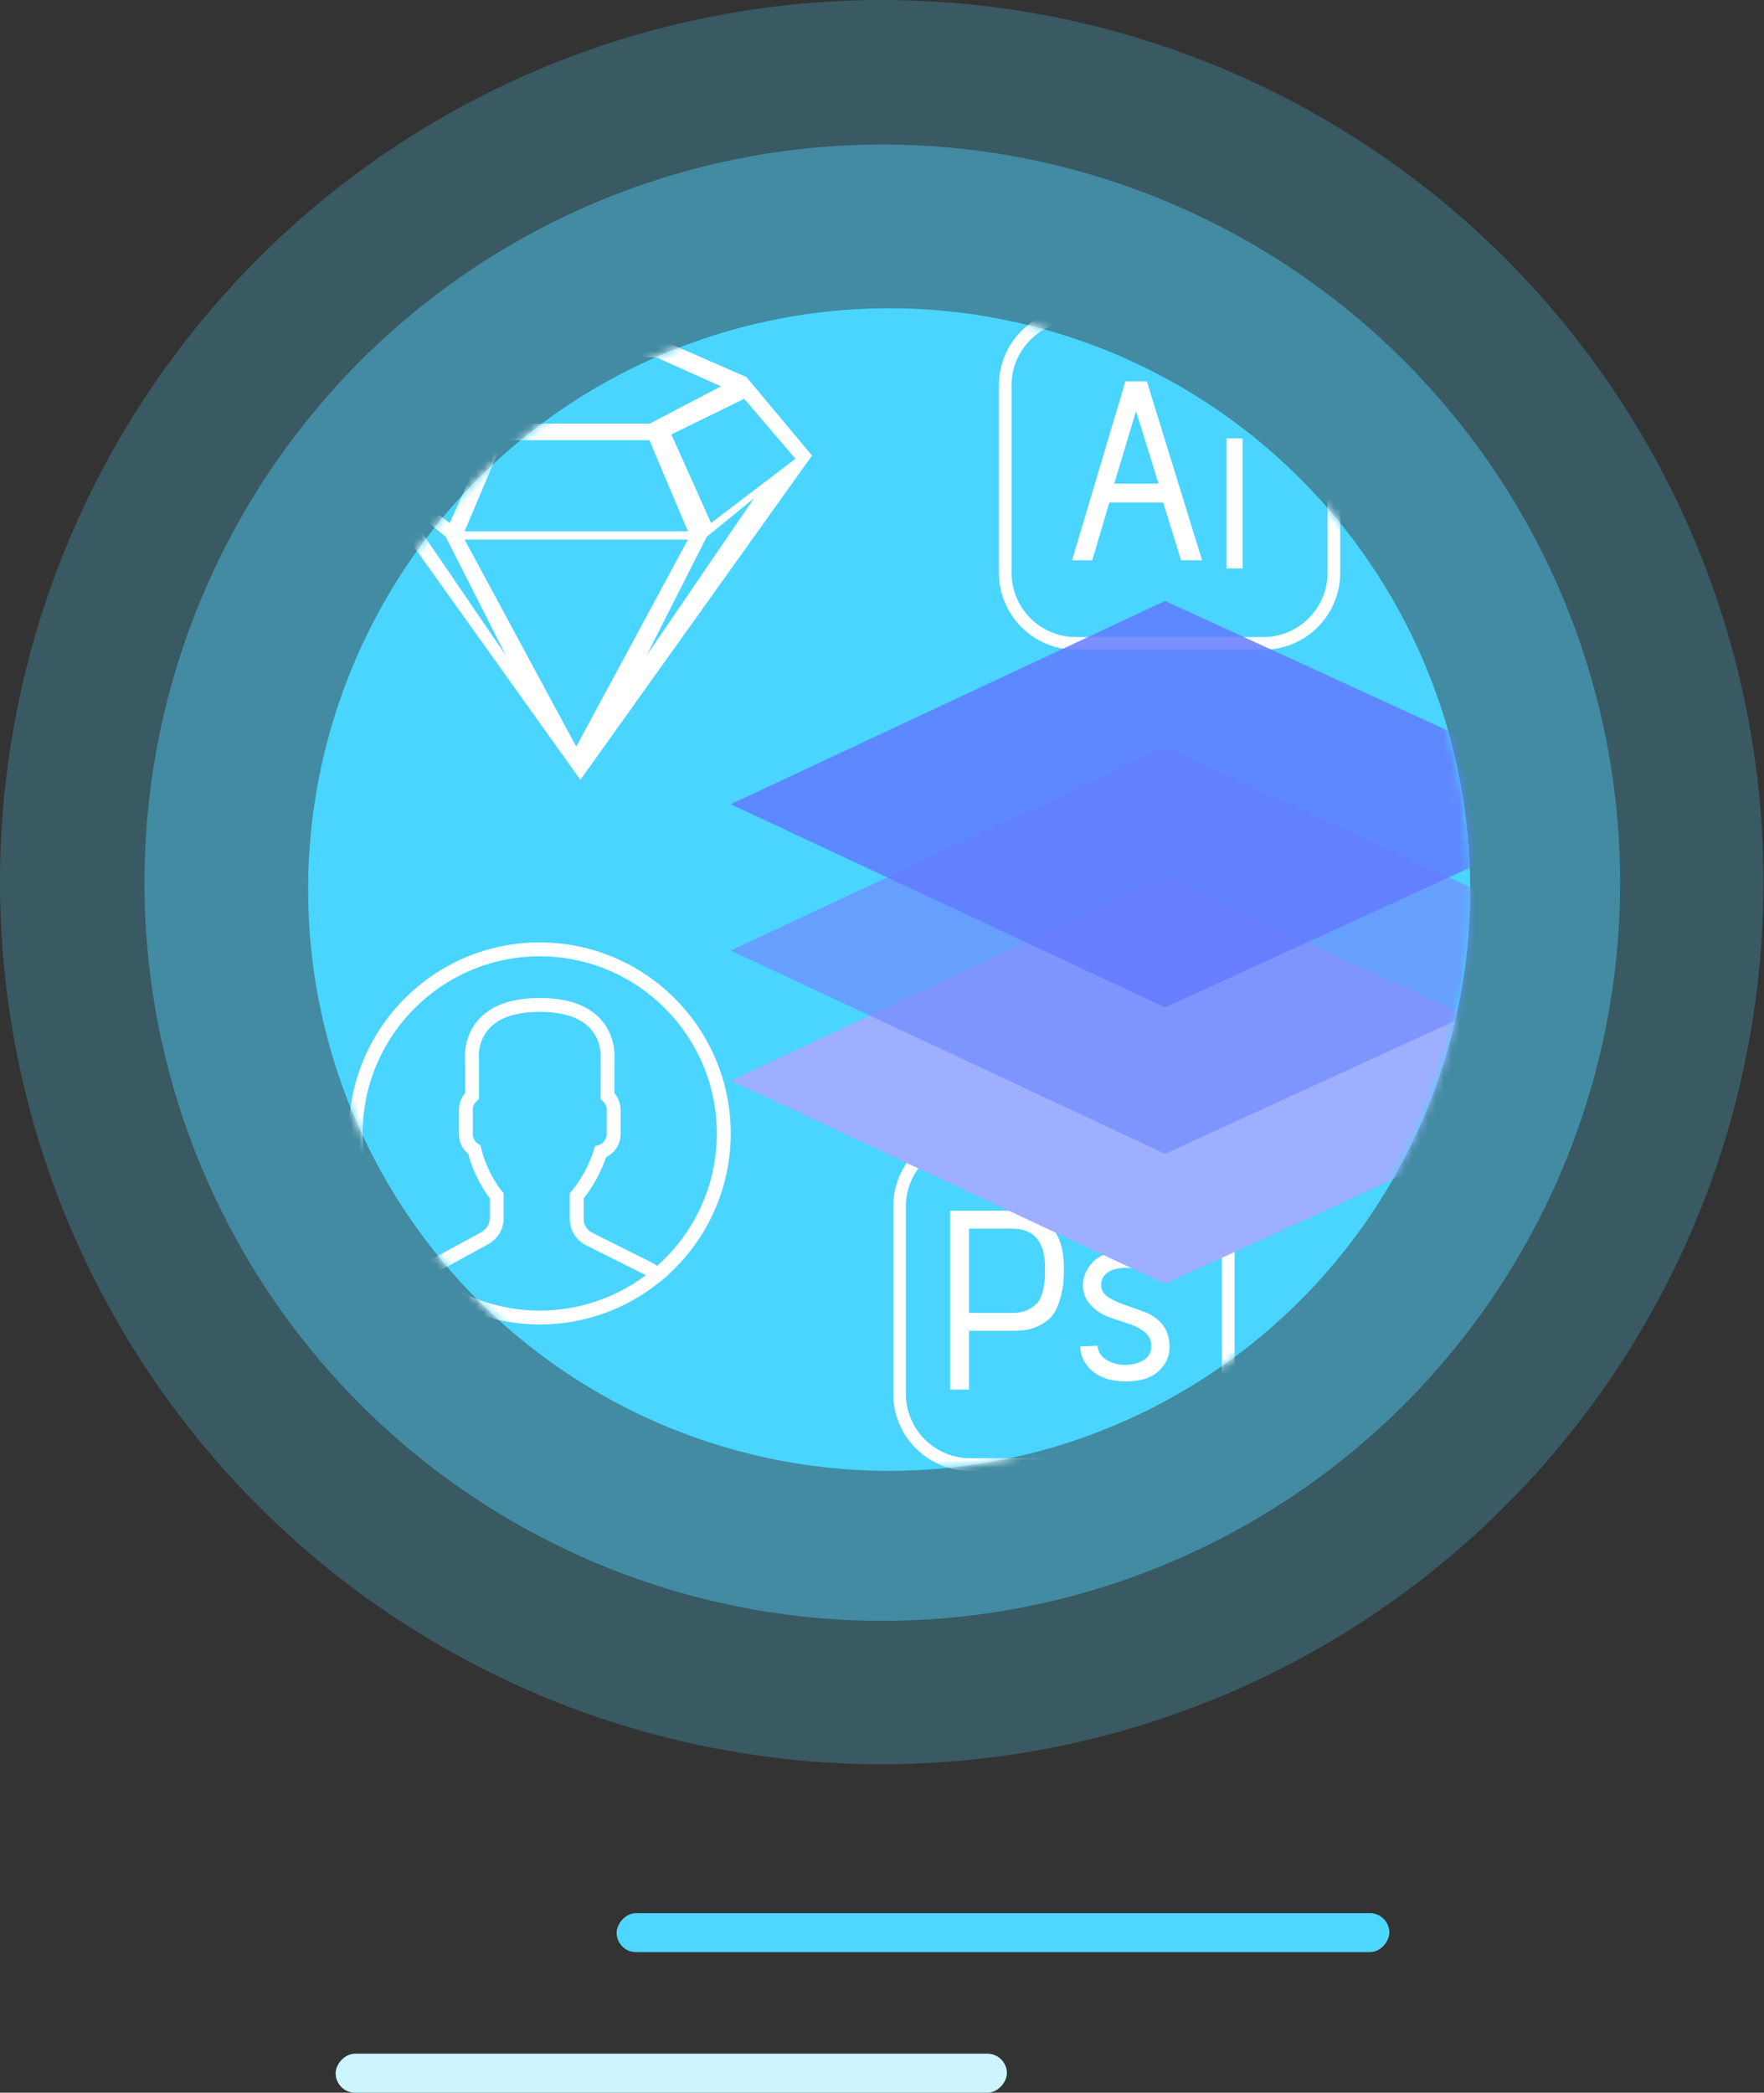 <?xml version="1.0" encoding="UTF-8"?>
<svg width="226px" height="268px" viewBox="0 0 226 268" version="1.1" xmlns="http://www.w3.org/2000/svg" xmlns:xlink="http://www.w3.org/1999/xlink">
    <rect x="0" y="0" width="226" height="268" fill="#333333" stroke="none"/>
    <!-- Generator: Sketch 46 (44423) - http://www.bohemiancoding.com/sketch -->
    <title>hero</title>
    <desc>Created with Sketch.</desc>
    <defs>
        <circle id="path-1" cx="74.443" cy="74.443" r="74.443"></circle>
    </defs>
    <g id="Website" stroke="none" stroke-width="1" fill="none" fill-rule="evenodd">
        <g id="Desktop-Copy-8" transform="translate(-650, -95)">
            <g id="hero" transform="translate(650, 95)">
                <rect id="Rectangle-7" fill="#4FD6FF" transform="translate(128.5, 247.5) scale(1, -1) translate(-128.5, -247.5) " x="79" y="245" width="99" height="5" rx="2.5"></rect>
                <rect id="Rectangle-7-Copy-5" fill="#CCF5FF" transform="translate(86, 265.5) scale(1, -1) translate(-86, -265.5) " x="43" y="263" width="86" height="5" rx="2.5"></rect>
                <g id="Group">
                    <circle id="Oval-Copy-2" fill="#4FD6FF" opacity="0.235" cx="112.968" cy="112.968" r="112.968"></circle>
                    <circle id="Oval-Copy" fill-opacity="0.6" fill="#4FD6FF" opacity="0.674" cx="113.038" cy="113.038" r="94.533"></circle>
                    <g id="Group-7" transform="translate(39.478, 39.478)">
                        <mask id="mask-2" fill="white">
                            <use xlink:href="#path-1"></use>
                        </mask>
                        <use id="Mask" fill="#49D5FF" xlink:href="#path-1"></use>
                        <g id="20161110224204!Sketch_logo_frame" mask="url(#mask-2)" fill="#FFFFFF">
                            <g transform="translate(5.206, 4.165)" id="Shape">
                                <path d="M50.939,4.642 L59.346,14.7 L29.673,56.223 L0,14.7 L8.407,4.642 L19.04,0 L40.305,0 L50.939,4.642 L50.939,4.642 Z M20.135,40.311 L12.428,25.102 L6.359,20.155 L20.135,40.311 Z M43.45,25.459 L14.837,25.459 L29.142,51.979 L43.45,25.459 Z M38.151,40.311 L45.858,25.102 L51.928,20.155 L38.151,40.311 Z M12.931,23.338 L2.12,15.106 L8.685,7.426 L18.016,11.993 L12.931,23.338 Z M19.77,12.73 L14.837,24.398 L43.45,24.398 L38.516,12.73 L19.77,12.73 L19.77,12.73 Z M46.414,23.338 L57.227,15.106 L50.662,7.426 L41.33,11.993 L46.414,23.338 Z M38.564,10.608 L19.721,10.608 L10.598,5.834 L18.878,2.122 L39.406,2.122 L47.689,5.834 L38.564,10.608 L38.564,10.608 Z"></path>
                            </g>
                        </g>
                        <g id="photoshop" mask="url(#mask-2)" fill-rule="nonzero" fill="#FFFFFF">
                            <g transform="translate(74.963, 105.157)" id="Shape">
                                <path d="M33.869,0 L9.86,0 C4.423,0 0,4.423 0,9.86 L0,33.869 C0,39.306 4.423,43.729 9.86,43.729 L33.869,43.729 C39.306,43.729 43.729,39.306 43.729,33.869 L43.729,9.86 C43.729,4.423 39.306,0 33.869,0 Z M42.109,33.869 C42.109,38.412 38.412,42.109 33.869,42.109 L9.86,42.109 C5.316,42.109 1.62,38.412 1.62,33.869 L1.62,9.86 C1.62,5.316 5.316,1.62 9.86,1.62 L33.869,1.62 C38.412,1.62 42.109,5.316 42.109,9.86 L42.109,33.869 Z"></path>
                                <path d="M15.382,10.412 L7.288,10.412 L7.288,33.317 L9.706,33.317 L9.706,25.791 L15.617,25.791 C16.759,25.791 17.744,25.59 18.573,25.186 C19.401,24.782 20.017,24.314 20.42,23.779 C20.823,23.244 21.142,22.557 21.377,21.717 C21.612,20.878 21.752,20.179 21.797,19.622 C21.842,19.066 21.864,18.406 21.864,17.642 C21.864,15.483 21.332,13.738 20.269,12.408 C19.205,11.077 17.576,10.412 15.382,10.412 Z M19.429,19.083 C19.418,19.41 19.34,19.901 19.194,20.556 C19.049,21.211 18.847,21.712 18.59,22.062 C18.332,22.411 17.923,22.737 17.364,23.043 C16.804,23.347 16.121,23.5 15.315,23.5 L9.706,23.5 L9.706,12.702 L15.181,12.702 C18.024,12.702 19.446,14.36 19.446,17.676 C19.446,18.287 19.44,18.756 19.429,19.083 Z"></path>
                                <path d="M32.418,23.474 C31.587,23.137 30.75,22.832 29.91,22.559 C29.068,22.285 28.311,21.949 27.638,21.549 C26.964,21.15 26.628,20.603 26.628,19.908 C26.628,19.277 26.897,18.757 27.433,18.347 C27.969,17.936 28.784,17.732 29.878,17.732 C30.971,17.732 31.855,17.996 32.528,18.521 L33.254,16.532 L32.875,16.312 C32.623,16.164 32.202,16.012 31.613,15.854 C31.024,15.696 30.393,15.617 29.72,15.617 C27.806,15.617 26.423,16.074 25.572,16.989 C24.72,17.904 24.294,18.893 24.294,19.956 C24.294,21.018 24.683,21.917 25.461,22.653 C26.092,23.284 26.823,23.748 27.654,24.042 C28.484,24.337 29.31,24.615 30.131,24.878 C30.951,25.141 31.645,25.499 32.213,25.951 C32.781,26.403 33.065,27.013 33.065,27.781 C33.065,28.548 32.733,29.137 32.071,29.547 C31.408,29.958 30.624,30.162 29.72,30.162 C28.816,30.162 28.017,29.947 27.323,29.515 C26.628,29.084 26.239,28.479 26.155,27.701 L23.947,27.796 C23.988,29.058 24.525,30.12 25.556,30.982 C26.586,31.844 28.011,32.276 29.831,32.276 C31.65,32.276 33.033,31.839 33.98,30.967 C34.926,30.095 35.399,29.069 35.399,27.891 C35.399,26.713 35.11,25.767 34.532,25.051 C33.954,24.336 33.248,23.811 32.418,23.474 Z"></path>
                            </g>
                        </g>
                        <g id="illustrator" mask="url(#mask-2)" fill-rule="nonzero" fill="#FFFFFF">
                            <g transform="translate(88.499, 0)">
                                <path d="M33.869,0 L9.86,0 C4.423,0 0,4.423 0,9.86 L0,33.869 C0,39.306 4.423,43.729 9.86,43.729 L33.869,43.729 C39.306,43.729 43.729,39.306 43.729,33.869 L43.729,9.86 C43.729,4.423 39.306,0 33.869,0 Z M42.109,33.869 C42.109,38.412 38.412,42.109 33.869,42.109 L9.86,42.109 C5.316,42.109 1.62,38.412 1.62,33.869 L1.62,9.86 C1.62,5.316 5.316,1.62 9.86,1.62 L33.869,1.62 C38.412,1.62 42.109,5.316 42.109,9.86 L42.109,33.869 Z" id="Shape"></path>
                                <path d="M16.206,9.37 L9.37,32.276 L11.959,32.276 L14.149,24.881 L21.051,24.881 L23.341,32.276 L26.029,32.276 L18.961,9.37 L16.206,9.37 Z M14.779,22.459 L17.567,13.166 L20.454,22.459 L14.779,22.459 Z" id="Shape"></path>
                                <path d="M29.692,9.37 C29.273,9.37 28.905,9.529 28.587,9.846 C28.269,10.164 28.111,10.526 28.111,10.933 C28.111,11.339 28.269,11.701 28.587,12.018 C28.905,12.336 29.273,12.494 29.692,12.494 C30.111,12.494 30.473,12.342 30.778,12.038 C31.082,11.733 31.235,11.365 31.235,10.934 C31.235,10.502 31.083,10.132 30.779,9.827 C30.474,9.523 30.112,9.37 29.692,9.37 Z" id="Shape"></path>
                                <rect id="Rectangle-path" x="29.152" y="16.659" width="2.082" height="16.659"></rect>
                            </g>
                        </g>
                        <g id="Group-8" mask="url(#mask-2)">
                            <g transform="translate(54.14, 37.482)">
                                <polygon id="Rectangle-8-Copy-2" fill="#9EAFFF" points="55.652 35.399 112.445 61.428 55.652 87.457 0 61.428"></polygon>
                                <polygon id="Rectangle-8-Copy" fill-opacity="0.734" fill="#728BFF" points="55.652 18.741 112.445 44.77 55.652 70.799 0 44.77"></polygon>
                                <polygon id="Rectangle-8" fill-opacity="0.84" fill="#637BFF" points="55.652 0 112.445 26.029 55.652 52.058 0 26.029"></polygon>
                            </g>
                        </g>
                        <g id="user" mask="url(#mask-2)" fill-rule="nonzero" fill="#FFFFFF">
                            <g transform="translate(5.206, 81.21)" id="Shape">
                                <path d="M48.935,24.467 C48.935,10.976 37.958,0 24.467,0 C10.976,0 0,10.976 0,24.467 C0,31.593 3.064,38.016 7.942,42.491 L7.918,42.512 L8.712,43.181 C8.764,43.224 8.82,43.26 8.871,43.303 C9.293,43.652 9.73,43.984 10.175,44.305 C10.319,44.409 10.463,44.513 10.61,44.615 C11.085,44.942 11.573,45.253 12.071,45.547 C12.179,45.611 12.289,45.674 12.398,45.736 C12.944,46.046 13.501,46.339 14.071,46.608 C14.113,46.627 14.155,46.645 14.197,46.665 C16.056,47.529 18.04,48.163 20.115,48.538 C20.169,48.547 20.223,48.557 20.278,48.567 C20.923,48.678 21.574,48.767 22.233,48.827 C22.313,48.834 22.393,48.838 22.474,48.846 C23.131,48.9 23.795,48.935 24.467,48.935 C25.134,48.935 25.791,48.9 26.444,48.847 C26.527,48.84 26.61,48.836 26.692,48.829 C27.346,48.769 27.992,48.683 28.63,48.573 C28.685,48.563 28.741,48.554 28.797,48.543 C30.84,48.176 32.796,47.556 34.631,46.715 C34.698,46.684 34.767,46.654 34.834,46.622 C35.383,46.364 35.92,46.086 36.446,45.789 C36.576,45.716 36.706,45.641 36.836,45.564 C37.315,45.282 37.785,44.988 38.243,44.675 C38.407,44.562 38.568,44.444 38.731,44.327 C39.122,44.046 39.505,43.755 39.878,43.452 C39.961,43.385 40.05,43.327 40.131,43.259 L40.945,42.579 L40.921,42.559 C45.841,38.082 48.935,31.629 48.935,24.467 Z M1.779,24.467 C1.779,11.957 11.957,1.779 24.467,1.779 C36.978,1.779 47.155,11.957 47.155,24.467 C47.155,31.209 44.197,37.269 39.513,41.428 C39.252,41.247 38.988,41.085 38.719,40.95 L31.186,37.184 C30.509,36.846 30.089,36.166 30.089,35.411 L30.089,32.78 C30.264,32.565 30.448,32.321 30.638,32.053 C31.613,30.676 32.396,29.144 32.966,27.495 C34.093,26.959 34.821,25.837 34.821,24.569 L34.821,21.415 C34.821,20.643 34.538,19.895 34.032,19.307 L34.032,15.155 C34.078,14.693 34.242,12.087 32.356,9.937 C30.717,8.065 28.063,7.118 24.467,7.118 C20.872,7.118 18.218,8.065 16.578,9.936 C14.693,12.086 14.857,14.692 14.903,15.154 L14.903,19.306 C14.397,19.894 14.114,20.642 14.114,21.414 L14.114,24.568 C14.114,25.547 14.553,26.461 15.306,27.078 C16.026,29.901 17.51,32.038 18.058,32.762 L18.058,35.337 C18.058,36.063 17.662,36.73 17.024,37.079 L9.989,40.916 C9.765,41.038 9.542,41.181 9.32,41.34 C4.694,37.183 1.779,31.16 1.779,24.467 Z M37.777,42.824 C37.465,43.05 37.148,43.269 36.827,43.478 C36.68,43.574 36.533,43.67 36.382,43.763 C35.962,44.023 35.535,44.271 35.099,44.502 C35.003,44.553 34.906,44.601 34.809,44.651 C33.808,45.164 32.771,45.605 31.706,45.964 C31.669,45.976 31.631,45.99 31.593,46.002 C31.035,46.187 30.47,46.352 29.899,46.493 C29.897,46.493 29.895,46.494 29.894,46.494 C29.317,46.636 28.733,46.755 28.146,46.852 C28.13,46.854 28.114,46.858 28.098,46.861 C27.546,46.95 26.989,47.015 26.43,47.064 C26.331,47.073 26.232,47.079 26.133,47.087 C25.58,47.128 25.025,47.155 24.467,47.155 C23.903,47.155 23.341,47.127 22.781,47.086 C22.684,47.079 22.587,47.072 22.491,47.063 C21.927,47.014 21.366,46.947 20.81,46.856 C20.785,46.852 20.76,46.847 20.735,46.843 C19.559,46.646 18.401,46.357 17.274,45.979 C17.239,45.967 17.204,45.955 17.169,45.943 C16.609,45.753 16.056,45.542 15.512,45.309 C15.509,45.307 15.504,45.305 15.501,45.304 C14.986,45.082 14.482,44.836 13.984,44.578 C13.919,44.544 13.853,44.512 13.789,44.477 C13.334,44.234 12.889,43.972 12.451,43.698 C12.321,43.616 12.192,43.533 12.064,43.449 C11.66,43.185 11.261,42.91 10.873,42.619 C10.833,42.589 10.795,42.557 10.755,42.527 C10.783,42.511 10.812,42.495 10.84,42.479 L17.875,38.641 C19.085,37.981 19.837,36.715 19.837,35.337 L19.836,32.132 L19.632,31.885 C19.612,31.863 17.688,29.523 16.962,26.354 L16.881,26.002 L16.577,25.805 C16.149,25.529 15.893,25.066 15.893,24.567 L15.893,21.413 C15.893,20.999 16.068,20.614 16.389,20.325 L16.682,20.06 L16.682,15.104 L16.674,14.987 C16.672,14.966 16.409,12.826 17.916,11.108 C19.203,9.642 21.408,8.897 24.467,8.897 C27.515,8.897 29.713,9.636 31.003,11.091 C32.509,12.791 32.262,14.971 32.26,14.989 L32.252,20.061 L32.546,20.327 C32.865,20.615 33.041,21.001 33.041,21.415 L33.041,24.569 C33.041,25.203 32.61,25.779 31.991,25.97 L31.549,26.106 L31.406,26.547 C30.881,28.177 30.134,29.684 29.185,31.024 C28.952,31.353 28.725,31.645 28.531,31.868 L28.31,32.12 L28.31,35.411 C28.31,36.845 29.107,38.135 30.39,38.776 L37.923,42.542 C37.971,42.566 38.019,42.591 38.066,42.616 C37.971,42.688 37.873,42.755 37.777,42.824 Z"></path>
                            </g>
                        </g>
                    </g>
                </g>
            </g>
        </g>
    </g>
</svg>